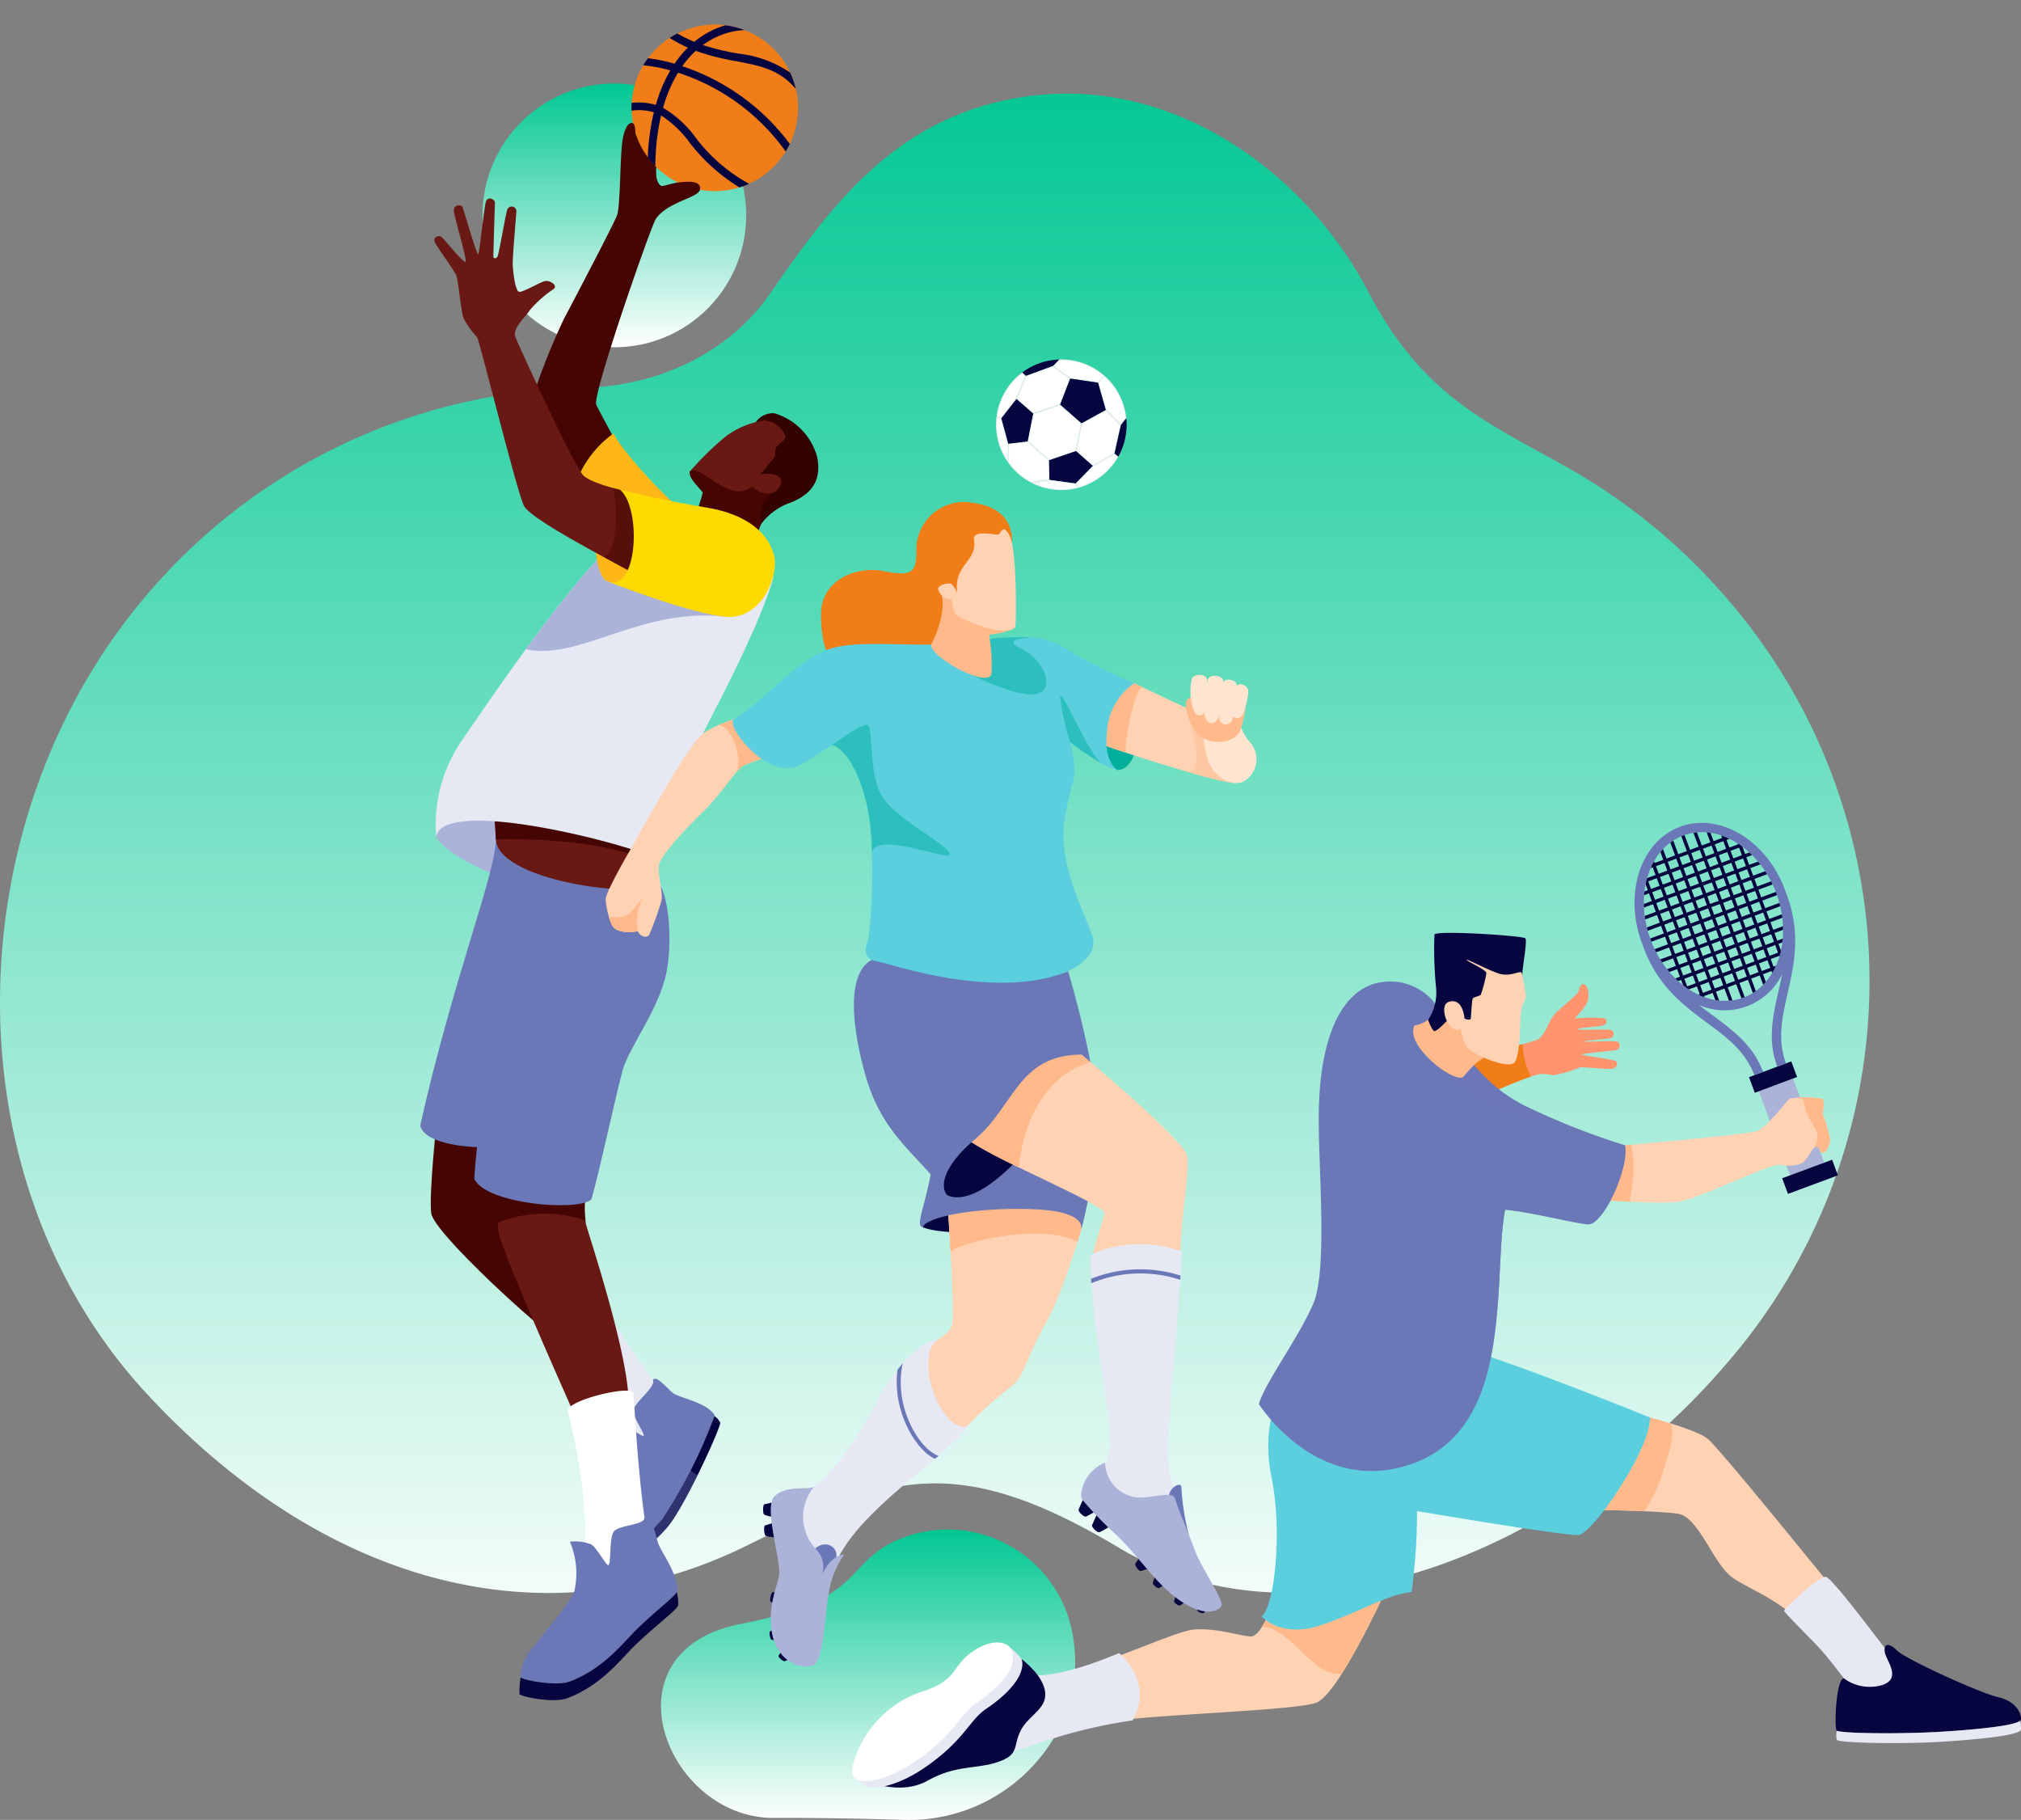<svg xmlns="http://www.w3.org/2000/svg" xmlns:xlink="http://www.w3.org/1999/xlink" width="205.157" height="184.711" viewBox="0 0 205.157 184.711">
  <rect x="0" y="0" width="205.157" height="184.711" fill="#808080" stroke="none"/>
  <defs>
    <linearGradient id="linear-gradient" x1="0.5" x2="0.5" y2="1" gradientUnits="objectBoundingBox">
      <stop offset="0" stop-color="#00c792"/>
      <stop offset="1" stop-color="#fff"/>
    </linearGradient>
    <clipPath id="clip-path">
      <path id="Path_6679" data-name="Path 6679" d="M400.113,292.406c3.515-1.3,7.743,1.325,9.426,5.86s.192,9.286-3.323,10.59-7.743-1.325-9.426-5.86-.192-9.286,3.323-10.59" transform="translate(-396.098 -292.072)" fill="none"/>
    </clipPath>
  </defs>
  <g id="Group_1816" data-name="Group 1816" transform="translate(-111.421 -77.531)">
    <g id="Group_1707" data-name="Group 1707" transform="translate(111.421 86.009)">
      <path id="Path_6671" data-name="Path 6671" d="M230.775,423.271a17.131,17.131,0,0,1-15.32,8.217c-3.2-.093-8.411-.215-13.023-.188-11.011.065-17.58-16.957-3.328-19.708,12.512-2.415,10.4-5.991,15.659-8.428a12.876,12.876,0,0,1,17.781,8.624,15.018,15.018,0,0,1-1.284,10.6l-.039.075Q231.008,422.875,230.775,423.271Z" transform="translate(-123.846 -255.263)" fill="url(#linear-gradient)"/>
      <path id="Path_6672" data-name="Path 6672" d="M86.385,274.443c-20.224-21.756-19.557-57.788-.556-80.618a59.57,59.57,0,0,1,44.742-21.577c7.466-.154,14.672-3.383,18.953-9.5,5.881-8.4,12.566-18.206,26.156-20.078,15.293-2.106,28.568,8.2,34.624,19.845,5.728,11.015,12.743,13.516,20.8,18.163a60.1,60.1,0,0,1,14.525,11.742A59.267,59.267,0,0,1,246.916,271c-15.785,18.656-42.575,30.557-61.968,18.958-16.9-10.109-23.836-7.072-37.736-.2C127.034,299.728,104.565,294,86.385,274.443Z" transform="translate(-71.398 -141.365)" fill="url(#linear-gradient)"/>
      <ellipse id="Ellipse_179" data-name="Ellipse 179" cx="13.385" cy="13.385" rx="13.385" ry="13.385" transform="translate(48.977)" fill="url(#linear-gradient)"/>
    </g>
    <g id="Group_1748" data-name="Group 1748" transform="translate(197.935 161.048)">
      <g id="Group_1735" data-name="Group 1735" transform="translate(79.412)">
        <path id="Path_6673" data-name="Path 6673" d="M418.623,337.262l-1.741.646,3.167,8.535,1.741-.646,1.741-.646-3.167-8.535Z" transform="translate(-404.269 -310.666)" fill="#acb3d8"/>
        <path id="Path_6674" data-name="Path 6674" d="M423.644,352.239l-2.535.941.589,1.586,2.535-.941,2.535-.941-.589-1.586Z" transform="translate(-406.123 -317.107)" fill="#070540"/>
        <path id="Path_6675" data-name="Path 6675" d="M417.258,334.319l-2.146.8.589,1.586,2.146-.8,2.146-.8-.589-1.586Z" transform="translate(-403.492 -309.309)" fill="#070540"/>
        <g id="Group_1734" data-name="Group 1734">
          <g id="Group_1708" data-name="Group 1708" transform="translate(0.641 11.906)">
            <path id="Path_6676" data-name="Path 6676" d="M395.561,311.6l-.01-.01c.017.046.036.089.053.135Z" transform="translate(-395.551 -311.594)" fill="#6b78b7"/>
          </g>
          <path id="Path_6677" data-name="Path 6677" d="M409.839,297.63c-.048-.145-.1-.291-.152-.436-1.867-5.034-6.633-7.908-10.645-6.419s-5.75,6.776-3.882,11.809c.053.145.111.287.169.429l-.009,0c2.727,7.351,9.255,7.668,11.248,12.972l.905-.336-.38-.836c-1.084-2.18-2.876-3.507-4.761-4.9-.46-.341-.923-.685-1.381-1.045a6.5,6.5,0,0,0,8.446-3.134c-.112.572-.239,1.135-.366,1.693-.518,2.287-1.011,4.462-.411,6.821l.263.879.9-.333c-1.949-5.32,2.792-9.819.065-17.17Zm-4.364,10.484c-3.515,1.3-7.743-1.325-9.426-5.86s-.192-9.286,3.323-10.59,7.743,1.325,9.426,5.86S408.99,306.81,405.475,308.114Z" transform="translate(-394.41 -290.383)" fill="#6b78b7"/>
          <path id="Path_6678" data-name="Path 6678" d="M421.431,302.005l0-.013c.017.046.03.091.047.136C421.464,302.087,421.447,302.046,421.431,302.005Z" transform="translate(-406.264 -295.476)" fill="#6b78b7"/>
          <g id="Group_1733" data-name="Group 1733" transform="translate(0.948 0.948)">
            <g id="Group_1732" data-name="Group 1732" clip-path="url(#clip-path)">
              <g id="Group_1731" data-name="Group 1731" transform="translate(-2.593 -5.072)">
                <g id="Group_1709" data-name="Group 1709" transform="translate(0 4.247)">
                  <rect id="Rectangle_1032" data-name="Rectangle 1032" width="15.283" height="0.35" transform="matrix(0.938, -0.348, 0.348, 0.938, 0, 5.316)" fill="#070540"/>
                </g>
                <g id="Group_1710" data-name="Group 1710" transform="translate(0.408 5.346)">
                  <rect id="Rectangle_1033" data-name="Rectangle 1033" width="15.283" height="0.35" transform="matrix(0.938, -0.348, 0.348, 0.938, 0, 5.316)" fill="#070540"/>
                </g>
                <g id="Group_1711" data-name="Group 1711" transform="translate(0.815 6.444)">
                  <rect id="Rectangle_1034" data-name="Rectangle 1034" width="15.283" height="0.35" transform="translate(0 5.316) rotate(-20.356)" fill="#070540"/>
                </g>
                <g id="Group_1712" data-name="Group 1712" transform="translate(1.223 7.543)">
                  <rect id="Rectangle_1035" data-name="Rectangle 1035" width="15.283" height="0.35" transform="matrix(0.938, -0.348, 0.348, 0.938, 0, 5.316)" fill="#070540"/>
                </g>
                <g id="Group_1713" data-name="Group 1713" transform="translate(1.63 8.642)">
                  <rect id="Rectangle_1036" data-name="Rectangle 1036" width="15.283" height="0.35" transform="matrix(0.938, -0.348, 0.348, 0.938, 0, 5.316)" fill="#070540"/>
                </g>
                <g id="Group_1714" data-name="Group 1714" transform="translate(2.038 9.74)">
                  <rect id="Rectangle_1037" data-name="Rectangle 1037" width="15.283" height="0.35" transform="translate(0 5.316) rotate(-20.355)" fill="#070540"/>
                </g>
                <g id="Group_1715" data-name="Group 1715" transform="translate(2.445 10.839)">
                  <rect id="Rectangle_1038" data-name="Rectangle 1038" width="15.283" height="0.35" transform="translate(0 5.316) rotate(-20.356)" fill="#070540"/>
                </g>
                <g id="Group_1716" data-name="Group 1716" transform="translate(2.853 11.937)">
                  <rect id="Rectangle_1039" data-name="Rectangle 1039" width="15.283" height="0.35" transform="matrix(0.938, -0.348, 0.348, 0.938, 0, 5.316)" fill="#070540"/>
                </g>
                <g id="Group_1717" data-name="Group 1717" transform="translate(3.26 13.036)">
                  <rect id="Rectangle_1040" data-name="Rectangle 1040" width="15.283" height="0.35" transform="matrix(0.938, -0.348, 0.348, 0.938, 0, 5.316)" fill="#070540"/>
                </g>
                <g id="Group_1718" data-name="Group 1718" transform="translate(3.668 14.134)">
                  <rect id="Rectangle_1041" data-name="Rectangle 1041" width="15.283" height="0.35" transform="matrix(0.938, -0.348, 0.348, 0.938, 0, 5.316)" fill="#070540"/>
                </g>
                <g id="Group_1719" data-name="Group 1719" transform="translate(4.076 15.233)">
                  <rect id="Rectangle_1042" data-name="Rectangle 1042" width="15.283" height="0.35" transform="translate(0 5.316) rotate(-20.356)" fill="#070540"/>
                </g>
                <g id="Group_1720" data-name="Group 1720" transform="translate(4.483 16.332)">
                  <rect id="Rectangle_1043" data-name="Rectangle 1043" width="15.283" height="0.35" transform="translate(0 5.316) rotate(-20.355)" fill="#070540"/>
                </g>
                <g id="Group_1721" data-name="Group 1721" transform="translate(4.891 17.43)">
                  <rect id="Rectangle_1044" data-name="Rectangle 1044" width="15.283" height="0.35" transform="matrix(0.938, -0.348, 0.348, 0.938, 0, 5.316)" fill="#070540"/>
                </g>
                <g id="Group_1722" data-name="Group 1722" transform="translate(0.288 3.545)">
                  <rect id="Rectangle_1045" data-name="Rectangle 1045" width="0.35" height="24.861" transform="translate(0 0.122) rotate(-20.354)" fill="#070540"/>
                </g>
                <g id="Group_1723" data-name="Group 1723" transform="translate(1.482 3.101)">
                  <rect id="Rectangle_1046" data-name="Rectangle 1046" width="0.35" height="24.861" transform="translate(0 0.122) rotate(-20.354)" fill="#070540"/>
                </g>
                <g id="Group_1724" data-name="Group 1724" transform="translate(2.676 2.659)">
                  <rect id="Rectangle_1047" data-name="Rectangle 1047" width="0.35" height="24.861" transform="matrix(0.938, -0.348, 0.348, 0.938, 0, 0.122)" fill="#070540"/>
                </g>
                <g id="Group_1725" data-name="Group 1725" transform="translate(3.87 2.215)">
                  <rect id="Rectangle_1048" data-name="Rectangle 1048" width="0.35" height="24.861" transform="translate(0 0.122) rotate(-20.354)" fill="#070540"/>
                </g>
                <g id="Group_1726" data-name="Group 1726" transform="translate(5.064 1.773)">
                  <rect id="Rectangle_1049" data-name="Rectangle 1049" width="0.35" height="24.861" transform="translate(0 0.122) rotate(-20.357)" fill="#070540"/>
                </g>
                <g id="Group_1727" data-name="Group 1727" transform="translate(6.258 1.33)">
                  <rect id="Rectangle_1050" data-name="Rectangle 1050" width="0.35" height="24.861" transform="matrix(0.938, -0.348, 0.348, 0.938, 0, 0.122)" fill="#070540"/>
                </g>
                <g id="Group_1728" data-name="Group 1728" transform="translate(7.452 0.887)">
                  <rect id="Rectangle_1051" data-name="Rectangle 1051" width="0.35" height="24.861" transform="matrix(0.938, -0.348, 0.348, 0.938, 0, 0.122)" fill="#070540"/>
                </g>
                <g id="Group_1729" data-name="Group 1729" transform="translate(8.647 0.443)">
                  <rect id="Rectangle_1052" data-name="Rectangle 1052" width="0.35" height="24.861" transform="translate(0 0.122) rotate(-20.354)" fill="#070540"/>
                </g>
                <g id="Group_1730" data-name="Group 1730" transform="translate(9.842 0)">
                  <rect id="Rectangle_1053" data-name="Rectangle 1053" width="0.35" height="24.861" transform="translate(0 0.122) rotate(-20.349)" fill="#070540"/>
                </g>
              </g>
            </g>
          </g>
        </g>
      </g>
      <g id="Group_1744" data-name="Group 1744" transform="translate(0 53.691)">
        <g id="Group_1737" data-name="Group 1737" transform="translate(0 24.191)">
          <path id="Path_6680" data-name="Path 6680" d="M307.067,431.212s-1.061,2.627-1.97,2.627-3.485-.9-5.809-.7-11.617,4.947-16.365,4.9l-3.334,7.677a65.9,65.9,0,0,1,11.112-3.232c4.8-.758,18.739-1.111,21.012-1.92s7.071-11.415,7.071-11.415Z" transform="translate(-264.624 -429.141)" fill="#ffd2b3"/>
          <path id="Path_6681" data-name="Path 6681" d="M327.86,431.212a11.16,11.16,0,0,1-.875,1.686c.648-.2,2.238.638,4.006,2.43,1.342,1.361,2.675,2.475,4.116,2.291a82.152,82.152,0,0,0,4.47-8.478Z" transform="translate(-285.417 -429.141)" fill="#ffb98b"/>
          <path id="Path_6682" data-name="Path 6682" d="M282.263,442.7s2.289.707,9.152-2.182c0,0,3.576,2.856,1.387,6.829a51.9,51.9,0,0,0-7.812,1.751c-3.1,1.077-6.061,1.953-6.061,1.953Z" transform="translate(-264.335 -434.134)" fill="#e6e8f4"/>
          <g id="Group_1736" data-name="Group 1736" transform="translate(0 5.305)">
            <path id="Path_6683" data-name="Path 6683" d="M271.265,441.649s2.306,1.684,2.374,3.5c.059,1.6-1.776,2.231-2.534,3.8s-.076,2.348-2.248,3.106-4.293.278-7.147,1.894-6.238,0-6.238,0Z" transform="translate(-254.043 -439.933)" fill="#070540"/>
            <path id="Path_6684" data-name="Path 6684" d="M260.534,451.5c4.043-2.775,4.521-4.824,6.263-5.985s3.889-3.106,3.637-4.824c-.067-.455-1.223-1.425-1.523-1.631-.833-.573-15.409,12.79-15.4,13.555a13.232,13.232,0,0,0,1.161.757C255.78,453.822,258.227,453.087,260.534,451.5Z" transform="translate(-253.185 -438.791)" fill="#e6e8f4"/>
            <path id="Path_6685" data-name="Path 6685" d="M259.33,450.663c4.043-2.774,4.521-4.824,6.263-5.986s3.889-3.106,3.637-4.824-2.475-1.595-4.344-.153-1.364,2.78-4.9,3.891a10.744,10.744,0,0,0-6.213,5.4c-.361.681-1.258,2.743-.631,3.334C254,453.141,256.755,452.431,259.33,450.663Z" transform="translate(-252.926 -438.592)" fill="#fff"/>
          </g>
        </g>
        <g id="Group_1741" data-name="Group 1741" transform="translate(74.297 5.587)">
          <g id="Group_1738" data-name="Group 1738">
            <path id="Path_6686" data-name="Path 6686" d="M385.3,406.433s7.34.067,9.5.4,3.569,5.051,5.522,6.465,5.859,2.424,9.9,7.61,3.771,5.792,3.771,5.792l6.061-.471s-20.541-25.658-22.224-27.005-10.169-3.232-10.169-3.232S385.9,404.615,385.3,406.433Z" transform="translate(-385.297 -395.995)" fill="#ffd2b3"/>
            <path id="Path_6687" data-name="Path 6687" d="M393.356,402.388c.312-1.143,1.251-3.5.722-4.71-2.945-.91-6.425-1.683-6.425-1.683s-1.751,8.62-2.357,10.438c0,0,3.3.03,6.121.152A17.082,17.082,0,0,0,393.356,402.388Z" transform="translate(-385.297 -395.995)" fill="#ffb98b"/>
          </g>
          <path id="Path_6688" data-name="Path 6688" d="M435.237,448.128c.752,1.237.659,1.448.659,1.448l6.061-.471-.783-.977Z" transform="translate(-407.207 -418.867)" fill="#ffd2b3"/>
          <path id="Path_6689" data-name="Path 6689" d="M421.434,430.179c-.09-.127,3.489-3.5,4.23-3.468s7.509,9.361,8.384,10.27-4.879,1.572-5.6,1.055-2.038-2.707-3.959-4.658C422.222,431.078,421.624,430.449,421.434,430.179Z" transform="translate(-401.15 -409.47)" fill="#e6e8f4"/>
          <g id="Group_1740" data-name="Group 1740" transform="translate(25.521 24.171)">
            <path id="Path_6690" data-name="Path 6690" d="M431.607,442.437a4.443,4.443,0,0,0,3.835.7c2.146-.657.42-2.533.315-3.4s.454-.916,1.254-.116c.864.865,8.381,4.3,10.25,4.725s2.4,1.718,2.324,2.273-4.041.985-8.132,1.238-10.329.177-10.581-.126S430.807,442.537,431.607,442.437Z" transform="translate(-430.766 -439.059)" fill="#070540"/>
            <g id="Group_1739" data-name="Group 1739" transform="translate(0.069 7.699)">
              <path id="Path_6691" data-name="Path 6691" d="M449.536,452.78l0,0c-.632.491-4.272.872-8.028,1.1-3.96.244-9.933.181-10.539-.1h0a1.472,1.472,0,0,0-.008.931c.252.3,6.456.439,10.548.187s8.057-.682,8.132-1.238A2.3,2.3,0,0,0,449.536,452.78Z" transform="translate(-430.889 -452.776)" fill="#e6e8f4"/>
            </g>
          </g>
        </g>
        <g id="Group_1743" data-name="Group 1743" transform="translate(41.567)">
          <path id="Path_6692" data-name="Path 6692" d="M328.735,390.685s-1.818,2.828-.74,8.149.337,12.873-1.01,14.08c0,0,1.953,2.228,5.994.876s6.8-3.17,9.226-3.372a66.648,66.648,0,0,0,.539-8.217s15.085,2.559,16.432,2.425,7.225-8.486,7.225-11.92c0,0-10.453-4.243-16.584-6.263S328.735,390.685,328.735,390.685Z" transform="translate(-326.984 -386.041)" fill="#5bcfde"/>
          <g id="Group_1742" data-name="Group 1742" transform="translate(0.669)" opacity="0.4" style="mix-blend-mode: multiply;isolation: isolate">
            <path id="Path_6693" data-name="Path 6693" d="M350.339,386.442c-6.131-2.021-21.082,4.243-21.082,4.243s-1.818,2.828-.74,8.149a27.915,27.915,0,0,1,.491,4.43c.788-3.131,23.921-1.467,23.265-16.163C351.6,386.864,350.946,386.642,350.339,386.442Z" transform="translate(-328.176 -386.041)" fill="#5bcfde"/>
            <path id="Path_6694" data-name="Path 6694" d="M349.745,419.876a40.6,40.6,0,0,0,.277-5.734s-4.125-.674-6.129-.876S350.008,417.394,349.745,419.876Z" transform="translate(-334.932 -397.982)" fill="#5bcfde"/>
          </g>
        </g>
      </g>
      <g id="Group_1745" data-name="Group 1745" transform="translate(75.693 27.846)">
        <path id="Path_6695" data-name="Path 6695" d="M390.548,344.875s12.247-1.086,13.307-1.414,3.056-3.081,3.41-3.333a10.3,10.3,0,0,1,3.216,0c.421.084.118,1.566.118,1.566a14.73,14.73,0,0,1,.758,2.6c0,.374-.37,1.389-.758,1.339s-.185-.539-.589-.623-.993,1.4-1.482,1.667a3.534,3.534,0,0,1-2.222.168c-1.078-.152-8.158,3.409-10.2,3.738s-7.778-.177-8.233-.177S388.831,345.03,390.548,344.875Z" transform="translate(-387.784 -339.993)" fill="#ffd2b3"/>
        <path id="Path_6696" data-name="Path 6696" d="M391.135,348.6l-.586.053c-1.718.155-3.133,5.531-2.678,5.531.214,0,1.609.113,3.235.2C390.871,353.976,391.843,351.487,391.135,348.6Z" transform="translate(-387.784 -343.767)" fill="#ffb98b"/>
        <path id="Path_6697" data-name="Path 6697" d="M426.235,345.633c.387.051.755-.965.758-1.339a14.731,14.731,0,0,0-.758-2.6s.3-1.482-.118-1.566a15.5,15.5,0,0,0-2.693-.112c.218-.015.906-.017.891.55a6.638,6.638,0,0,0,1.179,2.576,2,2,0,0,1-.2,2.082v0c.129-.148.25-.238.358-.216C426.05,345.094,425.848,345.582,426.235,345.633Z" transform="translate(-403.42 -339.994)" fill="#ffb98b"/>
      </g>
      <path id="Path_6698" data-name="Path 6698" d="M363.281,327.437c.139-.269,7.071-1.97,7.677-2.307s1.078-1.776,1.507-2.357,2.381-2.048,2.549-2.469.195-.755.515-.755c.36,0,.6.744.484,1.529s-1.233,1.707-1.359,1.948a17.2,17.2,0,0,1,2.963-.026c.442.164.234.617-.033.716-.432.159-2.53.257-2.644.4s3.1-.028,3.4.084a.444.444,0,0,1-.066.837c-.366.076-2.584.257-2.786.332s3.077-.093,3.456.008.366.783-.126.872-3.283.315-3.422.429,3.248.505,3.463.7.048.711-.457.762-3.005-.189-3.22-.152a11.6,11.6,0,0,1-2.69.8,9.044,9.044,0,0,0-1.275-.135c-1.792.325-6.956,2.811-7.262,2.811C363.61,331.461,362.99,328,363.281,327.437Z" transform="translate(-301.308 -303.178)" fill="#ff946e"/>
      <path id="Path_6699" data-name="Path 6699" d="M369.367,330.4c-2.235.634-5.984,1.6-6.087,1.8-.291.562.329,4.024.673,4.024.26,0,4.036-1.8,6.26-2.535A7.322,7.322,0,0,1,369.367,330.4Z" transform="translate(-301.308 -307.939)" fill="#f07d18"/>
      <g id="Group_1746" data-name="Group 1746" transform="translate(41.281 16.065)">
        <path id="Path_6700" data-name="Path 6700" d="M344.169,321.036a5.822,5.822,0,0,0-6.129-1.725c-3.67,1.245-5.387,6.3-5.488,13.006-.082,5.423.942,15.978-.573,19.463s-4.95,8.081-5.506,10.152c0,0,5.387,8.565,14.193,6.465,12.072-2.879,9.445-18.941,10.792-26.179,2.488.2,6.835,1.329,8.4,1.48s4.244-5.758,3.79-8.031a74.493,74.493,0,0,1-9.985-3.917,15.724,15.724,0,0,1-6.522-5.9Z" transform="translate(-326.474 -319.005)" fill="#6b78b7"/>
        <path id="Path_6701" data-name="Path 6701" d="M356.585,331.677c4.777,5.375,10.5,7.122,13.643,6.754-1.179-.491-2.267-.982-3.279-1.469a15.824,15.824,0,0,1-6.6-5.936l-.136-.219C359.876,331.194,356.473,331.551,356.585,331.677Z" transform="translate(-339.683 -324.183)" fill="#6b78b7" opacity="0.33" style="mix-blend-mode: multiply;isolation: isolate"/>
        <path id="Path_6702" data-name="Path 6702" d="M353.138,321.066a6.234,6.234,0,0,0-3.756-1.993c.993.189,1.725,2.361.2,2.682a6.332,6.332,0,0,0-2.563,1.032c1.807-.741,3.657-.816,2.747-.473s-1.467.958-1.182.9c1.71-.333,2.948.01,2.641.315a9.341,9.341,0,0,0,.748.992c.031,0,.836-1.13,1.7-2.354Z" transform="translate(-335.444 -319.035)" fill="#6b78b7" opacity="0.44" style="mix-blend-mode: multiply;isolation: isolate"/>
        <path id="Path_6703" data-name="Path 6703" d="M363.1,360.416c-.912.469,3.784,5.08,3.665,9.129.251-3.528.264-6.887.709-9.281C367.2,360.2,364.017,359.946,363.1,360.416Z" transform="translate(-342.493 -337.052)" fill="#6b78b7" style="mix-blend-mode: multiply;isolation: isolate"/>
      </g>
      <g id="Group_1747" data-name="Group 1747" transform="translate(56.935 11.168)">
        <path id="Path_6704" data-name="Path 6704" d="M354.5,326.113a2.779,2.779,0,0,0,1.909-1.16l7.672,3.864c-2.5-.281-4.031,1.848-4.587,2.475C358.724,332.156,353.471,328.2,354.5,326.113Z" transform="translate(-354.364 -316.718)" fill="#ffb98b"/>
        <path id="Path_6705" data-name="Path 6705" d="M358.981,319.214s-1.051,1.115-1.281,1.027-.558-.938-.624-1.132a5.074,5.074,0,0,0,.818-3.164,39.171,39.171,0,0,1-.176-5.5c.176-.442,8.709.1,9.216.377.271.148-.38,3.383-.29,3.817s-4.259,5.6-4.259,5.6Z" transform="translate(-355.553 -310.28)" fill="#070540"/>
        <path id="Path_6706" data-name="Path 6706" d="M360.78,319.35c-1,.044-.839,1.1-.652,1.684.257.8,1.071,1.568,1.509,1.073a9.691,9.691,0,0,0,.554,1.744c.354.778,3.889,2.31,4.832,1.815.708-.372.648-4.443.754-5.244s.5-1.214.507-1.556a21.748,21.748,0,0,0-.413-2.334c-.094-.448-1.073.436-2.369,0s-3.335-1.567-3.217-1.355c.086.155,1.885.942,1.991,1.3a12.393,12.393,0,0,1-.553,2.145c0,.236-.766.247-.849.5s-.165,1.815-.189,2-.637.083-.648-.082S361.865,319.3,360.78,319.35Z" transform="translate(-356.832 -312.417)" fill="#ffd2b3"/>
      </g>
    </g>
    <g id="Group_1767" data-name="Group 1767" transform="translate(154.077 77.531)">
      <path id="Path_6707" data-name="Path 6707" d="M177.68,287.281s1.045,2.7,11.088,5.583,11.424-3.146,11.424-3.146l-.339-6.836s-19.168-2.617-19.3-2.789S177.984,283.753,177.68,287.281Z" transform="translate(-176.057 -202.349)" fill="#acb3d8"/>
      <g id="Group_1751" data-name="Group 1751" transform="translate(1.075 113.355)">
        <path id="Path_6708" data-name="Path 6708" d="M177.348,343.543s-.851,7.772-.6,9.781,11.36,12.12,13.083,12.982c0,0,3.959-3.783,3.76-4.288s-7.806-8.139-8.538-9.2.347-7.571.347-7.571Z" transform="translate(-176.704 -343.543)" fill="#450603"/>
        <path id="Path_6709" data-name="Path 6709" d="M203.264,375.533c1.061,1.518,5.194,8.514,7.54,10.816,0,0-.681,3.216-2.15,4.15-.314.2-1.784-.865-2.04-.793a46.731,46.731,0,0,0-3.222-4.783,52.383,52.383,0,0,0-4.279-4.75C198.453,379.531,202.836,374.922,203.264,375.533Z" transform="translate(-186.505 -357.553)" fill="#e6e8f4"/>
        <g id="Group_1750" data-name="Group 1750" transform="translate(18.629 26.587)">
          <path id="Path_6710" data-name="Path 6710" d="M220.068,394.591c.167.265-3.364,8.084-5.229,10.46-.777.99-2.818,2.831-2.921,2.653a3.967,3.967,0,0,1-.5-2.063c.092-.71.8-5.2.606-6.277a6.834,6.834,0,0,0-2.134-3.565,5.159,5.159,0,0,1,.952-.026c.635.027,1.97,1.122,2.037.922.093-.274-1-1.746-1.06-2.492s2.4-2.524,1.985-3.174c.341-.355.744.1,1.972,1.274C216.345,392.843,219.214,393.237,220.068,394.591Z" transform="translate(-209.894 -390.911)" fill="#6b78b7"/>
          <g id="Group_1749" data-name="Group 1749" transform="translate(2.247 3.781)">
            <path id="Path_6711" data-name="Path 6711" d="M216.595,408.007a53.541,53.541,0,0,0,5.225-10.359,1.671,1.671,0,0,1,.575.662c.17.263-3.364,8.084-5.229,10.46-.777.99-2.818,2.831-2.921,2.653a3.757,3.757,0,0,1-.346-.846A16.925,16.925,0,0,0,216.595,408.007Z" transform="translate(-213.898 -397.648)" fill="#070540"/>
          </g>
          <path id="Path_6712" data-name="Path 6712" d="M210.846,397.1c.636.027,1.97,1.122,2.037.922.093-.274-1-1.746-1.059-2.492-.031-.368.55-.985,1.1-1.6.448,3.476,3.583,6.982,5.42,8.1a34.754,34.754,0,0,1-2.934,5.111c-.777.99-2.818,2.831-2.921,2.653a3.757,3.757,0,0,1-.346-.846c-.123.081-.205.116-.224.084a3.967,3.967,0,0,1-.5-2.063c.092-.71.8-5.2.606-6.277a6.834,6.834,0,0,0-2.134-3.565A5.157,5.157,0,0,1,210.846,397.1Z" transform="translate(-209.894 -392.237)" fill="#6b78b7" opacity="0.4" style="mix-blend-mode: multiply;isolation: isolate"/>
        </g>
      </g>
      <g id="Group_1755" data-name="Group 1755" transform="translate(7.641 118.872)">
        <g id="Group_1752" data-name="Group 1752" transform="translate(0 0)">
          <path id="Path_6713" data-name="Path 6713" d="M197.477,355.552a20.462,20.462,0,0,0,.1,3.162c.308,1.167,4.085,12.464,4.324,17.636l-5.693,1.253s-7.156-16.021-7.484-18.008a54.894,54.894,0,0,1-.328-6.222Z" transform="translate(-188.402 -353.373)" fill="#691813"/>
          <path id="Path_6714" data-name="Path 6714" d="M188.608,358.609c-.2-2.14-.206-5.236-.206-5.236l9.075,2.179c.11.2-.145,1.678.036,2.822A12.716,12.716,0,0,0,188.608,358.609Z" transform="translate(-188.402 -353.373)" fill="#450603"/>
        </g>
        <path id="Path_6715" data-name="Path 6715" d="M208.149,393.323c.147,2.276.7,11.873,1.7,15.794,0,0-2.135,2.458-4.194,2.66-.784.077-1.863-1.666-2.359-1.8a57.44,57.44,0,0,0-.336-7.091,64.317,64.317,0,0,0-1.469-7.731C201.2,394.054,208.09,392.407,208.149,393.323Z" transform="translate(-194.139 -370.783)" fill="#fff"/>
        <g id="Group_1754" data-name="Group 1754" transform="translate(2.438 35.044)">
          <path id="Path_6716" data-name="Path 6716" d="M208.872,423.342c.007.386-2.164,2-4.11,3.9-1.315,1.278-3.335,4.009-6.816,5.318-1.45.545-4.994-.187-4.989-.44a4.875,4.875,0,0,1,.8-2.488c.55-.688,4.158-4.962,4.646-6.218a8.233,8.233,0,0,0-.446-5.04,4.334,4.334,0,0,1,2.164.27c.652.434,1.556,2.257,1.754,2.091.272-.229.066-2.474.477-3.3s3.3-.662,3.168-1.582c.645-.233.8.5,1.342,2.526C207.107,419.306,208.837,421.372,208.872,423.342Z" transform="translate(-192.838 -415.809)" fill="#6b78b7"/>
          <g id="Group_1753" data-name="Group 1753" transform="translate(0 7.684)">
            <path id="Path_6717" data-name="Path 6717" d="M197.853,438.563c3.481-1.308,5.5-4.04,6.816-5.318,1.757-1.707,3.69-3.189,4.047-3.747v0a4.656,4.656,0,0,1,.14,1.337c-.039.384-2.486,2.215-4.432,4.106-1.315,1.278-3.335,4.009-6.816,5.318-1.449.545-4.867-.182-4.862-.434a7.975,7.975,0,0,1,.119-1.705C192.858,438.376,196.4,439.108,197.853,438.563Z" transform="translate(-192.745 -429.499)" fill="#070540"/>
          </g>
        </g>
      </g>
      <g id="Group_1757" data-name="Group 1757" transform="translate(0 80.741)">
        <path id="Path_6718" data-name="Path 6718" d="M204.576,292.066a17.578,17.578,0,0,0,0,3.534s-15.466,2.228-16.387-4.814c-.091-.693-.276-5.256-.517-5.347C187.672,285.438,203.968,288.507,204.576,292.066Z" transform="translate(-180.44 -285.438)" fill="#691813"/>
        <path id="Path_6719" data-name="Path 6719" d="M188.118,289.891a26.933,26.933,0,0,0-.446-4.453s16.3,3.069,16.9,6.628c0,0-.022.253-.045.629C199.859,289.466,188.118,289.891,188.118,289.891Z" transform="translate(-180.44 -285.438)" fill="#450603"/>
        <g id="Group_1756" data-name="Group 1756" transform="translate(0 4.508)">
          <path id="Path_6720" data-name="Path 6720" d="M182.469,293.47c.008,3.276-4.387,14.264-7.681,29,.543,2.069,5.767,2.178,5.767,2.178s-.225,2.145-.277,3.209c1.11,2.559,10.486,3.369,11.891,2.1.668-2.213,2.538-10.837,3.178-13.143s3.765-6.277,4.457-10,.03-8.331-.98-9.155C198.535,299.692,182.777,297.849,182.469,293.47Z" transform="translate(-174.788 -293.47)" fill="#6b78b7"/>
          <path id="Path_6721" data-name="Path 6721" d="M186.978,297.7a18.9,18.9,0,0,0,.839-4.225c.308,4.379,16.066,6.222,16.354,4.183.944.77,1.583,4.839,1.1,8.411C203.366,302.957,194.339,298.229,186.978,297.7Z" transform="translate(-180.136 -293.47)" fill="#6b78b7" opacity="0.3" style="mix-blend-mode: multiply;isolation: isolate"/>
          <path id="Path_6722" data-name="Path 6722" d="M175.9,338.07h0c2.765.937,7.341-13.165,6.888-10.769-.723,3.826-1.743,12.065-1.743,12.065S177.421,339.29,175.9,338.07Z" transform="translate(-175.274 -308.192)" fill="#6b78b7" opacity="0.3" style="mix-blend-mode: multiply;isolation: isolate"/>
        </g>
      </g>
      <g id="Group_1758" data-name="Group 1758" transform="translate(21.021 9.979)">
        <path id="Path_6723" data-name="Path 6723" d="M216.092,168.387c-2.382-.172.53-7.264.684-8.682.075-.694-1.631-.22-2.648.466s-1.075,2.68-1.075,2.68l-.813,6.171S215.872,168.968,216.092,168.387Z" transform="translate(-212.24 -159.365)" fill="#450603"/>
      </g>
      <g id="Group_1759" data-name="Group 1759" transform="translate(21.021 9.979)" opacity="0.5" style="mix-blend-mode: multiply;isolation: isolate">
        <path id="Path_6724" data-name="Path 6724" d="M216.092,168.387c-2.382-.172.53-7.264.684-8.682.075-.694-1.631-.22-2.648.466s-1.075,2.68-1.075,2.68l-.813,6.171S215.872,168.968,216.092,168.387Z" transform="translate(-212.24 -159.365)" fill="#450603"/>
      </g>
      <g id="Group_1761" data-name="Group 1761" transform="translate(18.957 0)">
        <ellipse id="Ellipse_180" data-name="Ellipse 180" cx="8.452" cy="8.452" rx="8.452" ry="8.452" transform="translate(0 6.146) rotate(-21.32)" fill="#f07d18"/>
        <g id="Group_1760" data-name="Group 1760" transform="translate(2.496 2.567)">
          <path id="Path_6725" data-name="Path 6725" d="M217.376,150.059a10.771,10.771,0,0,1,1.355-1.634,14.638,14.638,0,0,1-1.857-.983,8.5,8.5,0,0,1,.792-.454,13.942,13.942,0,0,0,1.717.848,9.091,9.091,0,0,1,1.533-1.023,8.4,8.4,0,0,1,1.629-.653l.124.015a8.482,8.482,0,0,1,1.806.47,7.635,7.635,0,0,0-3.189.871,8.263,8.263,0,0,0-1.03.649,25.973,25.973,0,0,0,3.551.861,11.7,11.7,0,0,1,5.3,1.927,8.442,8.442,0,0,1,.579,1.667c-1.656-1.979-3.663-2.363-6.033-2.814a24.636,24.636,0,0,1-4.123-1.051,9.751,9.751,0,0,0-1.369,1.556,22.429,22.429,0,0,1,10.916,7.888,8.417,8.417,0,0,1-.423.773,21.492,21.492,0,0,0-10.925-8,14.263,14.263,0,0,0-1.52,3.566,10.886,10.886,0,0,1,3.291,3,17.034,17.034,0,0,0,5.442,4.707,8.473,8.473,0,0,1-.969.372,18.6,18.6,0,0,1-5.081-4.568,10.937,10.937,0,0,0-2.884-2.74,23.341,23.341,0,0,0-.58,5.164,8.49,8.49,0,0,1-.771-.9,23.324,23.324,0,0,1,.615-4.578,5.259,5.259,0,0,0-2.265-.169q-.013-.394.012-.794a6.05,6.05,0,0,1,2.452.213,15.225,15.225,0,0,1,1.477-3.505,15.336,15.336,0,0,0-2.756-.519,8.45,8.45,0,0,1,.483-.723A17.33,17.33,0,0,1,217.376,150.059Z" transform="translate(-213.009 -146.159)" fill="#070540"/>
        </g>
      </g>
      <g id="Group_1762" data-name="Group 1762" transform="translate(11.591 12.483)">
        <path id="Path_6726" data-name="Path 6726" d="M203.577,195.935s-1.388-2.565-1.854-3.5,5.564-18.156,6.033-18.856c1.193-1.782,4.363-2.139,4.5-3.01.078-.51-.306-.7-.874-.773a7.692,7.692,0,0,0-2.63.366c-.6.118-2.167.324-2.586-.065-.671-.625-.566-3.317-.532-4.027s.153-1.954-.146-2.179c-.33-.249-.884.179-1.12,1.812s-.2,6.588-.539,7.493-4.551,8.933-5.392,10.513a70.562,70.562,0,0,0-2.985,7.381c-.225.852,4.221,9.639,4.786,10.673S203.986,196.91,203.577,195.935Z" transform="translate(-195.439 -163.826)" fill="#450603"/>
        <path id="Path_6727" data-name="Path 6727" d="M204.686,217.823c.489.919.967,1.8.967,1.8.409.974-2.778,6.862-3.343,5.828-.238-.436-1.164-2.246-2.139-4.258A9.91,9.91,0,0,0,204.686,217.823Z" transform="translate(-197.515 -187.516)" fill="#450603" opacity="0.3" style="mix-blend-mode: multiply;isolation: isolate"/>
        <path id="Path_6728" data-name="Path 6728" d="M212.588,226.846c-.19-.075-4.578-4.426-5.909-6.872a10.651,10.651,0,0,0-3.857,5.149c-.855,3.092,7.867,7.834,9.87,8.1S215.382,227.959,212.588,226.846Z" transform="translate(-198.652 -188.459)" fill="#ffb718"/>
      </g>
      <g id="Group_1763" data-name="Group 1763" transform="translate(27.348 41.925)">
        <path id="Path_6729" data-name="Path 6729" d="M235.186,227.51a6.318,6.318,0,0,1,3.046-2.168c1.808-.759,3.148-2.01,2.615-4.623A6.375,6.375,0,0,0,236.5,216.3a2.125,2.125,0,0,0-1.856.867S231.786,225.7,235.186,227.51Z" transform="translate(-227.903 -216.281)" fill="#330300"/>
        <path id="Path_6730" data-name="Path 6730" d="M223.525,226.523c-.162.715,1.28,1.924,1.32,2.142a19.452,19.452,0,0,1-.78,2.365s5.686,2.929,5.878,3.083c0,0,.43-1.367.851-2.306a3.025,3.025,0,0,1,1.367-3.246c1-.728-.058-.995-.058-.995S224.5,225.087,223.525,226.523Z" transform="translate(-223.512 -220.578)" fill="#450603"/>
        <path id="Path_6731" data-name="Path 6731" d="M229.885,224.321c.411.5,1.922,1.248,2.689.145s-.366-1.631-1.778-1.376c-.223.04,1.375-1.67,1.393-1.847.011-.117-.006-.776.2-.99.438-.465.976-.7.822-1.146a2.469,2.469,0,0,0-2.085-1.484,8.5,8.5,0,0,0-3.87,1.567,28.968,28.968,0,0,0-3.716,3.625c.729-.6,2.326,1.176,4.14,1.849A2.206,2.206,0,0,0,229.885,224.321Z" transform="translate(-223.522 -216.869)" fill="#691813"/>
      </g>
      <path id="Path_6732" data-name="Path 6732" d="M218.634,226.356" transform="translate(-194.024 -178.776)" fill="#450603"/>
      <g id="Group_1765" data-name="Group 1765" transform="translate(1.552 52.688)">
        <path id="Path_6733" data-name="Path 6733" d="M211.863,241.311s-.684,3.273-5.514,12.679c-3.1,6.044-6.091,11.777-6.212,16.148.2-.847-21.765-6.924-22.512-2.437a15.072,15.072,0,0,1,2.841-10.11c3.623-5.295,13.6-19.98,18.006-21.835S211.863,241.311,211.863,241.311Z" transform="translate(-177.553 -235.458)" fill="#e6e8f4"/>
        <g id="Group_1764" data-name="Group 1764" transform="translate(9.167)">
          <path id="Path_6734" data-name="Path 6734" d="M214.3,245.377c-8.721-1.059-14.83,4.479-20.414,3.294,4.168-5.708,9.027-11.768,11.75-12.916,3.474-1.464,9.8,2.84,12.317,4.721C217.872,240.492,216.117,245.6,214.3,245.377Z" transform="translate(-193.886 -235.458)" fill="#acb3d8"/>
        </g>
      </g>
      <g id="Group_1766" data-name="Group 1766" transform="translate(1.434 20.148)">
        <path id="Path_6735" data-name="Path 6735" d="M207.682,242.149s-1.133-.044-1.326-4.359,7.445,1.926,7.445,1.926S210.156,243.034,207.682,242.149Z" transform="translate(-190.07 -203.274)" fill="#ffb718"/>
        <path id="Path_6736" data-name="Path 6736" d="M196.2,207.046s-2.817-.637-3.7-1.427-6.571-13.147-6.924-14.066,1.073-2.066,1.47-2.756a11.911,11.911,0,0,1,2.418-2.135c.443-.361-.4-.913-.906-.794s-2.15,1.1-2.573,1.091-.639-1.93-.681-2.7.351-5.019.369-5.493a.478.478,0,0,0-.933-.135c-.184.569-.838,4.506-.993,4.756s-.4.18-.409.008.136-5.066.159-5.455-.727-.735-.917-.132-.647,5.18-.773,5.349-1.467-4.448-1.6-4.791-.917-.251-.884.349,1.321,4.869,1.208,5.176-2.173-2.27-2.446-2.5-1.019-.011-.623.658,1.8,2.625,2.064,3.139.468,3.47.774,4.416a8.126,8.126,0,0,0,1.385,1.952c.242.324,3.987,15.5,4.743,17.093s11.172,6.744,12,7.374S200.43,208.491,196.2,207.046Z" transform="translate(-177.343 -177.483)" fill="#691813"/>
        <path id="Path_6737" data-name="Path 6737" d="M208.968,229.857c.394.106.661.167.661.167,4.231,1.445,3.052,9.61,2.224,8.98-.307-.233-1.933-1.089-3.9-2.153C209.893,235.851,209,229.967,208.968,229.857Z" transform="translate(-190.775 -200.461)" fill="#450603" opacity="0.5"/>
        <path id="Path_6738" data-name="Path 6738" d="M225.622,236.933c-.518-2.244-2.6-4.28-6.91-4.98s-8.748-1.8-8.748-1.8c2.165,1.794,1.847,10.383-1.243,9.312,0,0,8.523,3.35,12.087,3.584S226.062,238.839,225.622,236.933Z" transform="translate(-191.109 -200.591)" fill="#feda00"/>
      </g>
    </g>
    <g id="Group_1796" data-name="Group 1796" transform="translate(172.905 114.017)">
      <g id="Group_1791" data-name="Group 1791" transform="translate(0 14.507)">
        <g id="Group_1774" data-name="Group 1774" transform="translate(15.978 46.612)">
          <g id="Group_1772" data-name="Group 1772" transform="translate(0 23.52)">
            <g id="Group_1770" data-name="Group 1770" transform="translate(0 14.849)">
              <g id="Group_1768" data-name="Group 1768" transform="translate(0 16.461)">
                <path id="Path_6739" data-name="Path 6739" d="M238.014,413.17s-.775.171-1.072.243c-.175.043-.181.823-.068,1.005s1.238.328,1.238.328S238.195,413.251,238.014,413.17Z" transform="translate(-236.799 -413.17)" fill="#070540"/>
                <path id="Path_6740" data-name="Path 6740" d="M238.134,416.838s-.757.236-1.047.333c-.171.058-.11.836.017,1.007s1.261.222,1.261.222S238.321,416.9,238.134,416.838Z" transform="translate(-236.879 -414.779)" fill="#070540"/>
                <path id="Path_6741" data-name="Path 6741" d="M239.373,429.49s-.742,0-1.029.007c-.168,0-.331.717-.264.905s1.066.548,1.066.548S239.523,429.6,239.373,429.49Z" transform="translate(-237.354 -420.33)" fill="#070540"/>
                <path id="Path_6742" data-name="Path 6742" d="M238.844,435.927s-.6.261-.823.367c-.134.062-.013.691.106.819s1.048.066,1.048.066S239,435.963,238.844,435.927Z" transform="translate(-237.309 -423.154)" fill="#070540"/>
                <path id="Path_6743" data-name="Path 6743" d="M240.1,439.626s-.358.542-.492.755c-.079.125.4.568.592.566a3.785,3.785,0,0,0,.857-.45S240.258,439.57,240.1,439.626Z" transform="translate(-238.03 -424.776)" fill="#070540"/>
              </g>
              <g id="Group_1769" data-name="Group 1769" transform="translate(2.925)">
                <path id="Path_6744" data-name="Path 6744" d="M260.163,391.61c.436,2.442-10.509,8.365-13.49,14.451-.253.516-1.786,3.429-2.3,3.635-1.405.558-2.133-1.569-2.25-2.38-.314-2.183-.043-6.922,2.155-8.556,2.3-1.705,4.981-5.887,6.307-8.549,1.07-2.151,4.026-6.331,6.267-6.369S260.163,391.61,260.163,391.61Z" transform="translate(-242.01 -383.842)" fill="#e6e8f4"/>
                <path id="Path_6745" data-name="Path 6745" d="M261.052,388.754c.176-.222.357-.441.542-.653-.02.07-.042.136-.057.213-.788,4.029,1.455,8.044,3.345,9.038a2.3,2.3,0,0,0,.335.144l-.358.3c-.057-.025-.113-.049-.17-.079C262.769,396.71,260.509,392.789,261.052,388.754Z" transform="translate(-250.328 -385.71)" fill="#6b78b7"/>
              </g>
              <path id="Path_6746" data-name="Path 6746" d="M247.915,422.583c.633-1.347-1.023-2.546-2.332-1.011l-.125,3.1s1.714.389,1.682.341S247.915,422.583,247.915,422.583Z" transform="translate(-240.598 -400.079)" fill="#6b78b7"/>
              <path id="Path_6747" data-name="Path 6747" d="M242.6,410.421c-.657.385-2.723-.226-4.027.974-1.141,1.05.706,6.683.462,8.016s-1.112,3-.753,5.644,2.379,3.894,4.048,3.552c1.261-.259,1.274-4.421,1.7-7.039a9.234,9.234,0,0,1,1.607-4.24s-1.4-.061-2.289,2.21a2.62,2.62,0,0,0-.584-2.8A4.752,4.752,0,0,1,242.6,410.421Z" transform="translate(-237.412 -395.503)" fill="#acb3d8"/>
            </g>
            <path id="Path_6748" data-name="Path 6748" d="M265.709,360.825s1.416.819,8.064.468,4.083-3.639,1.276-3.884S265.656,359.01,265.709,360.825Z" transform="translate(-249.482 -357.387)" fill="#070540"/>
            <g id="Group_1771" data-name="Group 1771" transform="translate(16.783 0.021)">
              <path id="Path_6749" data-name="Path 6749" d="M282.253,360.912s-1.876,6.583-3.652,9.673-2.1,5.066-3.124,6.062c-.836.809-2.175,1.647-4.664,4.186-1.368,1.395-4.794-3.211-3.995-7.3.315-1.611,2.055-1.42,2.3-2.944s-.317-9.743-.427-11.391S281.444,355.546,282.253,360.912Z" transform="translate(-266.699 -357.425)" fill="#ffd2b3"/>
              <path id="Path_6750" data-name="Path 6750" d="M270.506,363.281c-.1-1.83-.214-3.445-.257-4.081-.111-1.647,12.752-3.655,13.561,1.712,0,0-.159.557-.427,1.421C279.732,360.38,272.054,362.254,270.506,363.281Z" transform="translate(-268.257 -357.425)" fill="#ffb98b"/>
            </g>
          </g>
          <g id="Group_1773" data-name="Group 1773" transform="translate(10.673)">
            <path id="Path_6751" data-name="Path 6751" d="M276.095,316.456s3.131,10.306,2.918,15.515a49.352,49.352,0,0,1-1.57,10.691c.02-.176.455-1.815-4.689-2.05-5.855-.269-11.163.793-11.386,1.829-1.27-.133,1.93-4.94,1.17-13.016a13.523,13.523,0,0,0-6.724-10.939s1.536-1.476,1.034-3C256.848,315.482,272.275,318.282,276.095,316.456Z" transform="translate(-255.814 -315.482)" fill="#6b78b7"/>
            <path id="Path_6752" data-name="Path 6752" d="M276.095,316.456s3.131,10.306,2.918,15.515a49.352,49.352,0,0,1-1.57,10.691c.02-.176.455-1.815-4.689-2.05-5.855-.269-11.163.793-11.386,1.829-1.27-.133,1.93-4.94,1.17-13.016a13.523,13.523,0,0,0-6.724-10.939s1.536-1.476,1.034-3C256.848,315.482,272.275,318.282,276.095,316.456Z" transform="translate(-255.814 -315.482)" fill="#6b78b7" opacity="0.3" style="mix-blend-mode: multiply;isolation: isolate"/>
          </g>
        </g>
        <g id="Group_1790" data-name="Group 1790">
          <g id="Group_1781" data-name="Group 1781" transform="translate(25.196 46.191)">
            <path id="Path_6753" data-name="Path 6753" d="M269.458,349.943s2.279,1.714,7.434-3.848c5.422-5.85-5.319-6.049-5.564-6.014S267.056,346.975,269.458,349.943Z" transform="translate(-260.012 -325.852)" fill="#070540"/>
            <g id="Group_1775" data-name="Group 1775" transform="translate(11.072 9.203)">
              <path id="Path_6754" data-name="Path 6754" d="M284.973,331.777s8.547,7.026,10.567,9.894c.661.939-.375,5.4-.52,10.241-1.429-.482-7.186-.163-8.914.392.4-2.138,1.215-3.932,1.212-4.442,0-.826-10.674-5.256-13.576-7.239S276.22,328.5,284.973,331.777Z" transform="translate(-272.949 -331.129)" fill="#ffd2b3"/>
              <path id="Path_6755" data-name="Path 6755" d="M284.973,331.777s.342.281.9.748c-.038.011-.076.019-.114.033-4.711,1.591-6.635,6.115-7.145,10.669a46.8,46.8,0,0,1-4.871-2.6C270.839,338.64,276.22,328.5,284.973,331.777Z" transform="translate(-272.949 -331.129)" fill="#ffb98b"/>
            </g>
            <path id="Path_6756" data-name="Path 6756" d="M276.319,324.583c1-.824-17.688-11.542-21.272-9.62-3.083,1.653-1.551,8.8-.5,12.225,1.8,5.863,5.482,7.787,8.122,11.635-.666-.794-.532-2.8,2.906-5.7C269.5,329.826,269.9,324.619,276.319,324.583Z" transform="translate(-253.223 -314.733)" fill="#6b78b7"/>
            <g id="Group_1780" data-name="Group 1780" transform="translate(22.808 29.093)">
              <g id="Group_1777" data-name="Group 1777" transform="translate(1.198)">
                <path id="Path_6757" data-name="Path 6757" d="M297.956,385.179c-.306-3.518-1.988-11.5-1.962-17.441.033-.184,4.258-2.251,9.277-.418-.278,6.739-1.212,14.6-1.437,19.974-.1,2.412,1.082,5.362,1.054,5.945,0,0-3.858,2.738-7.832-4.014C297.427,388.917,298.218,388.193,297.956,385.179Z" transform="translate(-295.993 -366.567)" fill="#e6e8f4"/>
                <g id="Group_1776" data-name="Group 1776" transform="translate(0.067 2.561)">
                  <path id="Path_6758" data-name="Path 6758" d="M305.2,371.762l-.027.429a12.984,12.984,0,0,0-9.032.344c-.01-.149-.019-.3-.027-.447A13.446,13.446,0,0,1,305.2,371.762Z" transform="translate(-296.113 -371.131)" fill="#6b78b7"/>
                </g>
              </g>
              <g id="Group_1779" data-name="Group 1779" transform="translate(0 22.177)">
                <path id="Path_6759" data-name="Path 6759" d="M312.194,415.116a24.62,24.62,0,0,1-.743-4.782c0-.6-1.334-.042-1.28,1.185C310.215,412.506,312.526,416.489,312.194,415.116Z" transform="translate(-301.014 -407.84)" fill="#6b78b7"/>
                <g id="Group_1778" data-name="Group 1778" transform="translate(0 3.384)">
                  <path id="Path_6760" data-name="Path 6760" d="M298.254,416.332a8.959,8.959,0,0,1-1.17.679c-.243.135-.89-.516-.776-.732s.55-1.347.7-1.338A4.477,4.477,0,0,1,298.254,416.332Z" transform="translate(-294.927 -413.351)" fill="#070540"/>
                  <path id="Path_6761" data-name="Path 6761" d="M305.845,423.817a8.044,8.044,0,0,1-1.15.4c-.237.077-.7-.608-.56-.78s.716-1.1.844-1.063A4.029,4.029,0,0,1,305.845,423.817Z" transform="translate(-298.356 -416.612)" fill="#070540"/>
                  <path id="Path_6762" data-name="Path 6762" d="M308.859,426.807a7.278,7.278,0,0,1-.912.612c-.19.122-.749-.372-.668-.552s.374-1.121.493-1.122A3.639,3.639,0,0,1,308.859,426.807Z" transform="translate(-299.743 -418.091)" fill="#070540"/>
                  <path id="Path_6763" data-name="Path 6763" d="M312.533,430.115a6.484,6.484,0,0,1-.76.611c-.158.122-.69-.271-.633-.438s.245-1.02.351-1.029A3.241,3.241,0,0,1,312.533,430.115Z" transform="translate(-301.438 -419.633)" fill="#070540"/>
                  <path id="Path_6764" data-name="Path 6764" d="M316.54,431.488a6.057,6.057,0,0,1-.52.743c-.11.15-.687-.063-.679-.227s-.045-.974.047-1.01A3,3,0,0,1,316.54,431.488Z" transform="translate(-303.279 -420.393)" fill="#070540"/>
                  <path id="Path_6765" data-name="Path 6765" d="M295.818,413.5a8.98,8.98,0,0,1-1.17.679c-.242.135-.89-.516-.776-.732s.549-1.347.7-1.339A4.48,4.48,0,0,1,295.818,413.5Z" transform="translate(-293.858 -412.109)" fill="#070540"/>
                </g>
                <path id="Path_6766" data-name="Path 6766" d="M305.923,415.129c-.883-2.4-1.763-4.314-2.073-5.4-.281-.99-3.127.335-4.568-.277a3.592,3.592,0,0,1-2.526-3.369,3.844,3.844,0,0,0-2.435,3.33.776.776,0,0,0,.185.5,38.589,38.589,0,0,0,3.292,3.415c2.43,2.277,4.056,5.043,6.584,6.767s3.925,1.034,4.188.512S306.465,416.6,305.923,415.129Z" transform="translate(-294.061 -406.079)" fill="#acb3d8"/>
              </g>
            </g>
          </g>
          <g id="Group_1783" data-name="Group 1783" transform="translate(0 21.343)">
            <path id="Path_6767" data-name="Path 6767" d="M226.031,274.415s-2.991,1.1-3.692,1.413-2.2,2.818-4.086,4.652-4.181,4.334-4.471,5.286.432,2.924.205,3.813a30.71,30.71,0,0,1-1.222,3.393c-.193.381-.891.282-1.174-.323,0,0-1.851.366-2.526-.469a7.327,7.327,0,0,1-.731-2.754c-.061-.6,1.956-4.121,2.436-4.945s5.892-10.775,7.422-11.88,3.119-1.32,4.806-2.139C223,270.462,225.971,273.43,226.031,274.415Z" transform="translate(-208.333 -270.462)" fill="#ffd2b3"/>
            <g id="Group_1782" data-name="Group 1782" transform="translate(0.326)">
              <path id="Path_6768" data-name="Path 6768" d="M209.32,307a3.006,3.006,0,0,1-.407-.961,4.218,4.218,0,0,0,1.479-.085c1.176-.281,2.251-2.77,1.688-1.184a4.725,4.725,0,0,0-.234,2.7S210,307.837,209.32,307Z" transform="translate(-208.913 -285.284)" fill="#ffb98b"/>
              <path id="Path_6769" data-name="Path 6769" d="M231.937,270.462s2.973,2.967,3.033,3.953c0,0-2.991,1.1-3.692,1.413a2.919,2.919,0,0,0-.782.735l0,0c.811-1.025-.4-4.936-1.79-4.829C229.749,271.285,230.821,271,231.937,270.462Z" transform="translate(-217.597 -270.462)" fill="#ffb98b"/>
            </g>
          </g>
          <path id="Path_6770" data-name="Path 6770" d="M297.578,275.281s1.474.113,1.938-2.553-6.2-4.554-6.2-4.554S295.37,274.236,297.578,275.281Z" transform="translate(-245.617 -248.115)" fill="#00b09d"/>
          <g id="Group_1787" data-name="Group 1787" transform="translate(49.568 17.509)">
            <g id="Group_1784" data-name="Group 1784" transform="translate(0 0.806)">
              <path id="Path_6771" data-name="Path 6771" d="M300.73,265.105s7.287,3.527,8.381,3.818,2.494,6.356,1.854,6.324c-2.215-.108-13.9-3.947-14.253-4.211S297.362,264.526,300.73,265.105Z" transform="translate(-296.645 -265.068)" fill="#ffd2b3"/>
              <path id="Path_6772" data-name="Path 6772" d="M313.189,269.517c1.459.672,2.765,1.248,3.18,1.358,1.1.29,2.494,6.356,1.854,6.324a30.893,30.893,0,0,1-4.771-1.13C315.179,276.159,313.784,270.93,313.189,269.517Z" transform="translate(-303.903 -267.02)" fill="#ffb98b" opacity="0.4"/>
              <path id="Path_6773" data-name="Path 6773" d="M300.73,265.105l.885.426c-.963.13-1.911,5.92-1.744,6.623-1.76-.579-3.044-1.033-3.158-1.118C296.357,270.773,297.362,264.526,300.73,265.105Z" transform="translate(-296.645 -265.068)" fill="#ffb98b"/>
            </g>
            <g id="Group_1786" data-name="Group 1786" transform="translate(9.319)">
              <path id="Path_6774" data-name="Path 6774" d="M320.064,272.474a5.8,5.8,0,0,0,1.159,1.982,2.608,2.608,0,0,1-.8,3.9c-1.289.494-3.047-.609-3.564-2.208a11.545,11.545,0,0,1-.51-3.195Z" transform="translate(-314.607 -267.511)" fill="#ffe5cf"/>
              <path id="Path_6775" data-name="Path 6775" d="M319.417,267.407a12.143,12.143,0,0,1-.652,3.539c-.766,1.4-2.848,1.306-3.926.649s-1.576-2.755-1.59-3.263.178-.762.973-.917S319.417,267.407,319.417,267.407Z" transform="translate(-313.249 -265.261)" fill="#ffb98b"/>
              <g id="Group_1785" data-name="Group 1785" transform="translate(0.464)">
                <path id="Path_6776" data-name="Path 6776" d="M321.691,267.334s-.188.919.086,1.255.808.162,1.025-.369a10.922,10.922,0,0,0,.474-2.1c.083-.581-.86-1.1-1.148-.636A6.742,6.742,0,0,0,321.691,267.334Z" transform="translate(-317.389 -264.365)" fill="#ffe5cf"/>
                <path id="Path_6777" data-name="Path 6777" d="M319.2,268.1s-.007.759.532.9c.42.107.827-.163.922-.729a24.053,24.053,0,0,0,.394-3.2c-.047-.586-1.149-.8-1.4-.316A9.391,9.391,0,0,0,319.2,268.1Z" transform="translate(-316.317 -264.007)" fill="#ffe5cf"/>
                <path id="Path_6778" data-name="Path 6778" d="M316.584,267.473s0,.961.647,1.115c.427.1.736-.293.832-.869a27.2,27.2,0,0,0,.432-3.411c-.047-.6-1.277-.694-1.529-.2A9.271,9.271,0,0,0,316.584,267.473Z" transform="translate(-315.168 -263.702)" fill="#ffe5cf"/>
                <path id="Path_6779" data-name="Path 6779" d="M314.235,266.593s.143.839.505,1.077.819-.092.866-.668a20,20,0,0,0,.163-2.926c-.1-.584-1.318-.576-1.525-.071A5.423,5.423,0,0,0,314.235,266.593Z" transform="translate(-314.075 -263.632)" fill="#ffe5cf"/>
              </g>
            </g>
          </g>
          <path id="Path_6780" data-name="Path 6780" d="M266.651,236.5s.488-3.446-3.924-4.01a4.826,4.826,0,0,0-5.768,4.905c.019,2.251-.575,2.563-3.348,2.012s-6.293.921-6.329,4.295c-.062,5.757,2.551,7.329,8.552,8.452s9.606-6.174,8.666-9.43S264.775,236.3,266.651,236.5Z" transform="translate(-225.42 -232.437)" fill="#f07d18"/>
          <path id="Path_6781" data-name="Path 6781" d="M265.337,290.691s3.119-1.32,2.493-3.483-3.605-7.306-2.822-12,1.494-3.758.558-7.765c0,0,3.134,2.492,4.8,2.832,0,0-1.426-.816-1.079-3.817a6.429,6.429,0,0,1,2.772-5,56,56,0,0,1-7.022-3.552c-2.471-1.631-5.642-1.215-9.48-.653-5.149.753-11.1-.348-14.393.712s-6.195,4.908-9.752,7.157c-.862.546,3.166,6.024,6.459,4.768.594-.227,3.01-1.848,3.44-2.106s2.9,1.451,3.849,7.344c.538,3.327.263,11.187-.172,12.52s-.083,1.866,1.1,2.069S258,293.709,265.337,290.691Z" transform="translate(-218.406 -243.106)" fill="#5bcfde"/>
          <g id="Group_1788" data-name="Group 1788" transform="translate(36.89 13.653)" opacity="0.5">
            <path id="Path_6782" data-name="Path 6782" d="M294.806,274.293a27.086,27.086,0,0,1-3.258-2.2,23.067,23.067,0,0,1-1.033-4.588C290.551,266.279,293.526,273.641,294.806,274.293Z" transform="translate(-281.277 -261.415)" fill="#00b09d"/>
            <path id="Path_6783" data-name="Path 6783" d="M298.342,279.8l-.116-.062C298.508,279.864,298.51,279.873,298.342,279.8Z" transform="translate(-284.661 -266.842)" fill="#00b09d"/>
            <path id="Path_6784" data-name="Path 6784" d="M274.253,257.264l.065-.008a23.845,23.845,0,0,1,6.663-.379c-.966-.1-3.743.088-1.673,1.056,2.228,1.042,3.541,3.954,1.759,4.573s-6.735-1.889-6.735-1.889A6.131,6.131,0,0,1,274.253,257.264Z" transform="translate(-274.058 -256.761)" fill="#00b09d"/>
          </g>
          <g id="Group_1789" data-name="Group 1789" transform="translate(33.04 2.733)">
            <path id="Path_6785" data-name="Path 6785" d="M275.389,252.537a8.6,8.6,0,0,1-2.317.525,17.357,17.357,0,0,1,.257,3.921c-.264,1.672-6.345-1.711-6.126-2.911,0,0,1.635-3.016,1.028-5.211C268.232,248.86,276.04,252.243,275.389,252.537Z" transform="translate(-267.198 -242.375)" fill="#ffb98b"/>
            <path id="Path_6786" data-name="Path 6786" d="M270.983,249.723l0,0a.764.764,0,0,0-.42-.079,2.3,2.3,0,0,0-1.4.622,4.313,4.313,0,0,0-.121-1.409S269.88,249.224,270.983,249.723Z" transform="translate(-268.006 -242.375)" fill="#ffb98b" opacity="0.33" style="mix-blend-mode: multiply;isolation: isolate"/>
            <path id="Path_6787" data-name="Path 6787" d="M271.7,252.716s6.19,1.276,5.667,1.513a8.6,8.6,0,0,1-2.317.525A6.285,6.285,0,0,1,271.7,252.716Z" transform="translate(-269.171 -244.067)" fill="#ffb98b" opacity="0.33" style="mix-blend-mode: multiply;isolation: isolate"/>
            <path id="Path_6788" data-name="Path 6788" d="M275.74,238.019c.7,1.4.649,8.429.557,9.134-.058.45-1.3.516-2.172.333a14.693,14.693,0,0,1-3.734-1.413c-.386-.273-.52-1.243-.561-1.753-.36.253-1.143-.139-1.378-.953-.068-.345.92-.667,1.347-.537a2.776,2.776,0,0,1,.591.952c-.393-2.933,2.057-3.163,1.7-5.423-.173-1.1,2.272-.414,2.511-.54S275.036,236.617,275.74,238.019Z" transform="translate(-267.746 -237.306)" fill="#ffd2b3"/>
          </g>
          <path id="Path_6789" data-name="Path 6789" d="M254.381,280.069c1.562,2.294,6.65,4.794,6.789,5.7s-7.7-2.511-7.9-.036a29.274,29.274,0,0,0-.275-3.622c-.954-5.892-3.419-7.6-3.849-7.343,0,0,2.842-2.144,3.6-2.092S252.818,277.776,254.381,280.069Z" transform="translate(-226.236 -250.09)" fill="#00b09d" opacity="0.5"/>
        </g>
      </g>
      <g id="Group_1795" data-name="Group 1795" transform="translate(39.629)">
        <g id="Group_1794" data-name="Group 1794">
          <g id="Group_1792" data-name="Group 1792">
            <path id="Path_6790" data-name="Path 6790" d="M287.053,211.67l1.022-2.637-1.733-1.295-2.778,1.018-.955,2.339,1.716,1.5Z" transform="translate(-280.548 -207.094)" fill="#f4f3f3"/>
            <path id="Path_6791" data-name="Path 6791" d="M282.9,211.053l.834-2.042a.176.176,0,0,1,.1-.1l2.521-.924a.179.179,0,0,1,.168.025l1.444,1.079a.178.178,0,0,1,.059.208l-.9,2.319a.179.179,0,0,1-.109.1l-2.453.834a.18.18,0,0,1-.176-.035l-1.446-1.267A.179.179,0,0,1,282.9,211.053Z" transform="translate(-280.668 -207.199)" fill="#fff"/>
            <path id="Path_6792" data-name="Path 6792" d="M281.407,213.718l-1.539,1.97.711,2.591,1.983-.231.561-2.826Z" transform="translate(-279.346 -209.718)" fill="#070540"/>
            <path id="Path_6793" data-name="Path 6793" d="M290.992,208.53l2.838.417.626-.715a6.6,6.6,0,0,0-4.581-1.637l-.617.64Z" transform="translate(-283.466 -206.591)" fill="#f4f3f3"/>
            <path id="Path_6794" data-name="Path 6794" d="M290.183,206.768a6.5,6.5,0,0,1,4.179,1.433.179.179,0,0,1,.021.257l-.339.387a.18.18,0,0,1-.161.059l-2.619-.385a.174.174,0,0,1-.081-.034l-1.424-1.064a.178.178,0,0,1-.022-.267l.318-.329A.182.182,0,0,1,290.183,206.768Z" transform="translate(-283.653 -206.668)" fill="#fff"/>
            <path id="Path_6795" data-name="Path 6795" d="M286.8,207.237l.617-.64a6.613,6.613,0,0,0-3.761,1.32l.366.338Z" transform="translate(-281.008 -206.593)" fill="#070540"/>
            <path id="Path_6796" data-name="Path 6796" d="M281.037,211.626l.955-2.339-.366-.338a6.628,6.628,0,0,0-2.6,4.487l.473.159Z" transform="translate(-278.976 -207.625)" fill="#f4f3f3"/>
            <path id="Path_6797" data-name="Path 6797" d="M279.378,213.561a.179.179,0,0,1-.121-.2,6.49,6.49,0,0,1,1.536-3.269,6.588,6.588,0,0,1,.807-.776.179.179,0,0,1,.233.009l.051.047a.178.178,0,0,1,.044.2l-.868,2.125a.173.173,0,0,1-.024.042l-1.394,1.784a.179.179,0,0,1-.2.059Z" transform="translate(-279.077 -207.77)" fill="#fff"/>
            <path id="Path_6798" data-name="Path 6798" d="M279.46,217.1l-.473-.159a6.63,6.63,0,0,0,1.179,4.657l0-1.906Z" transform="translate(-278.938 -211.132)" fill="#f4f3f3"/>
            <path id="Path_6799" data-name="Path 6799" d="M279.808,220.842a6.512,6.512,0,0,1-.679-3.384.179.179,0,0,1,.236-.154h0a.178.178,0,0,1,.115.122l.662,2.412a.2.2,0,0,1,.006.048l0,.874A.179.179,0,0,1,279.808,220.842Z" transform="translate(-279.014 -211.287)" fill="#fff"/>
          </g>
          <g id="Group_1793" data-name="Group 1793" transform="translate(1.228 1.641)">
            <path id="Path_6800" data-name="Path 6800" d="M285.281,223.33l-1.083-.949-1.084-.949-1.983.231,0,1.906a6.6,6.6,0,0,0,2.3,2.012l1.889-.255Z" transform="translate(-281.126 -214.743)" fill="#f4f3f3"/>
            <path id="Path_6801" data-name="Path 6801" d="M282.3,224.722a6.552,6.552,0,0,1-.961-1.05.182.182,0,0,1-.035-.108l0-1.568a.179.179,0,0,1,.158-.177l1.615-.188a.178.178,0,0,1,.139.043l1.981,1.737a.179.179,0,0,1,.061.131l.025,1.626a.178.178,0,0,1-.154.18l-1.554.21a.182.182,0,0,1-.112-.02A6.555,6.555,0,0,1,282.3,224.722Z" transform="translate(-281.204 -214.83)" fill="#fff"/>
            <path id="Path_6802" data-name="Path 6802" d="M290.123,216.642l-1.084-.949-1.084-.949-2.728.928-.561,2.826,1.084.949,1.084.949,2.728-.928Z" transform="translate(-282.679 -211.808)" fill="#f4f3f3"/>
            <path id="Path_6803" data-name="Path 6803" d="M284.893,218.466l.5-2.512a.178.178,0,0,1,.117-.134l2.424-.825a.18.18,0,0,1,.176.035l1.926,1.687a.18.18,0,0,1,.057.169l-.5,2.511a.181.181,0,0,1-.118.135l-2.424.824a.178.178,0,0,1-.175-.035l-1.926-1.687A.179.179,0,0,1,284.893,218.466Z" transform="translate(-282.777 -211.915)" fill="#fff"/>
            <path id="Path_6804" data-name="Path 6804" d="M293.949,217.064l2.48-1.36,1.512,1.548-.643,2.887-2.193,1.254-1.716-1.5Z" transform="translate(-286.506 -212.23)" fill="#f4f3f3"/>
            <path id="Path_6805" data-name="Path 6805" d="M293.614,219.882l.5-2.541a.176.176,0,0,1,.089-.122l2.181-1.2a.179.179,0,0,1,.214.031l1.259,1.289a.179.179,0,0,1,.047.163l-.584,2.621a.178.178,0,0,1-.086.116l-1.915,1.1a.178.178,0,0,1-.207-.021l-1.446-1.267A.178.178,0,0,1,293.614,219.882Z" transform="translate(-286.603 -212.36)" fill="#fff"/>
            <path id="Path_6806" data-name="Path 6806" d="M294.387,210.462l-2.839-.417-1.022,2.637,1.084.949,1.084.949,2.48-1.36Z" transform="translate(-285.25 -209.747)" fill="#070540"/>
            <path id="Path_6807" data-name="Path 6807" d="M292.972,224.665l-1.75,1.784-2.662-.364-.031-2,2.728-.928Z" transform="translate(-284.373 -215.502)" fill="#070540"/>
            <path id="Path_6808" data-name="Path 6808" d="M298.191,212.988l-.787-2.759.626-.715a6.6,6.6,0,0,1,2.225,4.326l-.553.7Z" transform="translate(-288.267 -209.514)" fill="#f4f3f3"/>
            <path id="Path_6809" data-name="Path 6809" d="M298.369,213.064l-.726-2.546a.18.18,0,0,1,.038-.167l.339-.387a.179.179,0,0,1,.258-.013,6.5,6.5,0,0,1,1.97,3.954.184.184,0,0,1-.039.134l-.285.359a.179.179,0,0,1-.268.013l-1.242-1.272A.175.175,0,0,1,298.369,213.064Z" transform="translate(-288.369 -209.685)" fill="#fff"/>
            <path id="Path_6810" data-name="Path 6810" d="M301,217.917l.553-.7a6.612,6.612,0,0,1-.814,3.9l-.383-.319Z" transform="translate(-289.561 -212.895)" fill="#070540"/>
            <path id="Path_6811" data-name="Path 6811" d="M295.077,224.859l2.193-1.254.383.319a6.634,6.634,0,0,1-4.106,3.167l-.221-.447Z" transform="translate(-286.479 -215.696)" fill="#f4f3f3"/>
            <path id="Path_6812" data-name="Path 6812" d="M293.659,226.7l1.585-1.616a.19.19,0,0,1,.039-.03l1.992-1.139a.18.18,0,0,1,.2.018l.053.044a.18.18,0,0,1,.039.231,6.593,6.593,0,0,1-.663.9,6.489,6.489,0,0,1-3.039,1.952.179.179,0,0,1-.211-.094l-.031-.063A.178.178,0,0,1,293.659,226.7Z" transform="translate(-286.602 -215.82)" fill="#fff"/>
            <path id="Path_6813" data-name="Path 6813" d="M289.77,228.735l.221.447a6.629,6.629,0,0,1-4.771-.556l1.889-.255Z" transform="translate(-282.922 -217.787)" fill="#f4f3f3"/>
            <path id="Path_6814" data-name="Path 6814" d="M287.792,228.554l2.478.338a.18.18,0,0,1,.136.1h0a.179.179,0,0,1-.122.254,6.512,6.512,0,0,1-3.441-.227.18.18,0,0,1,.035-.347l.865-.117A.173.173,0,0,1,287.792,228.554Z" transform="translate(-283.582 -217.866)" fill="#fff"/>
          </g>
        </g>
      </g>
    </g>
  </g>
</svg>